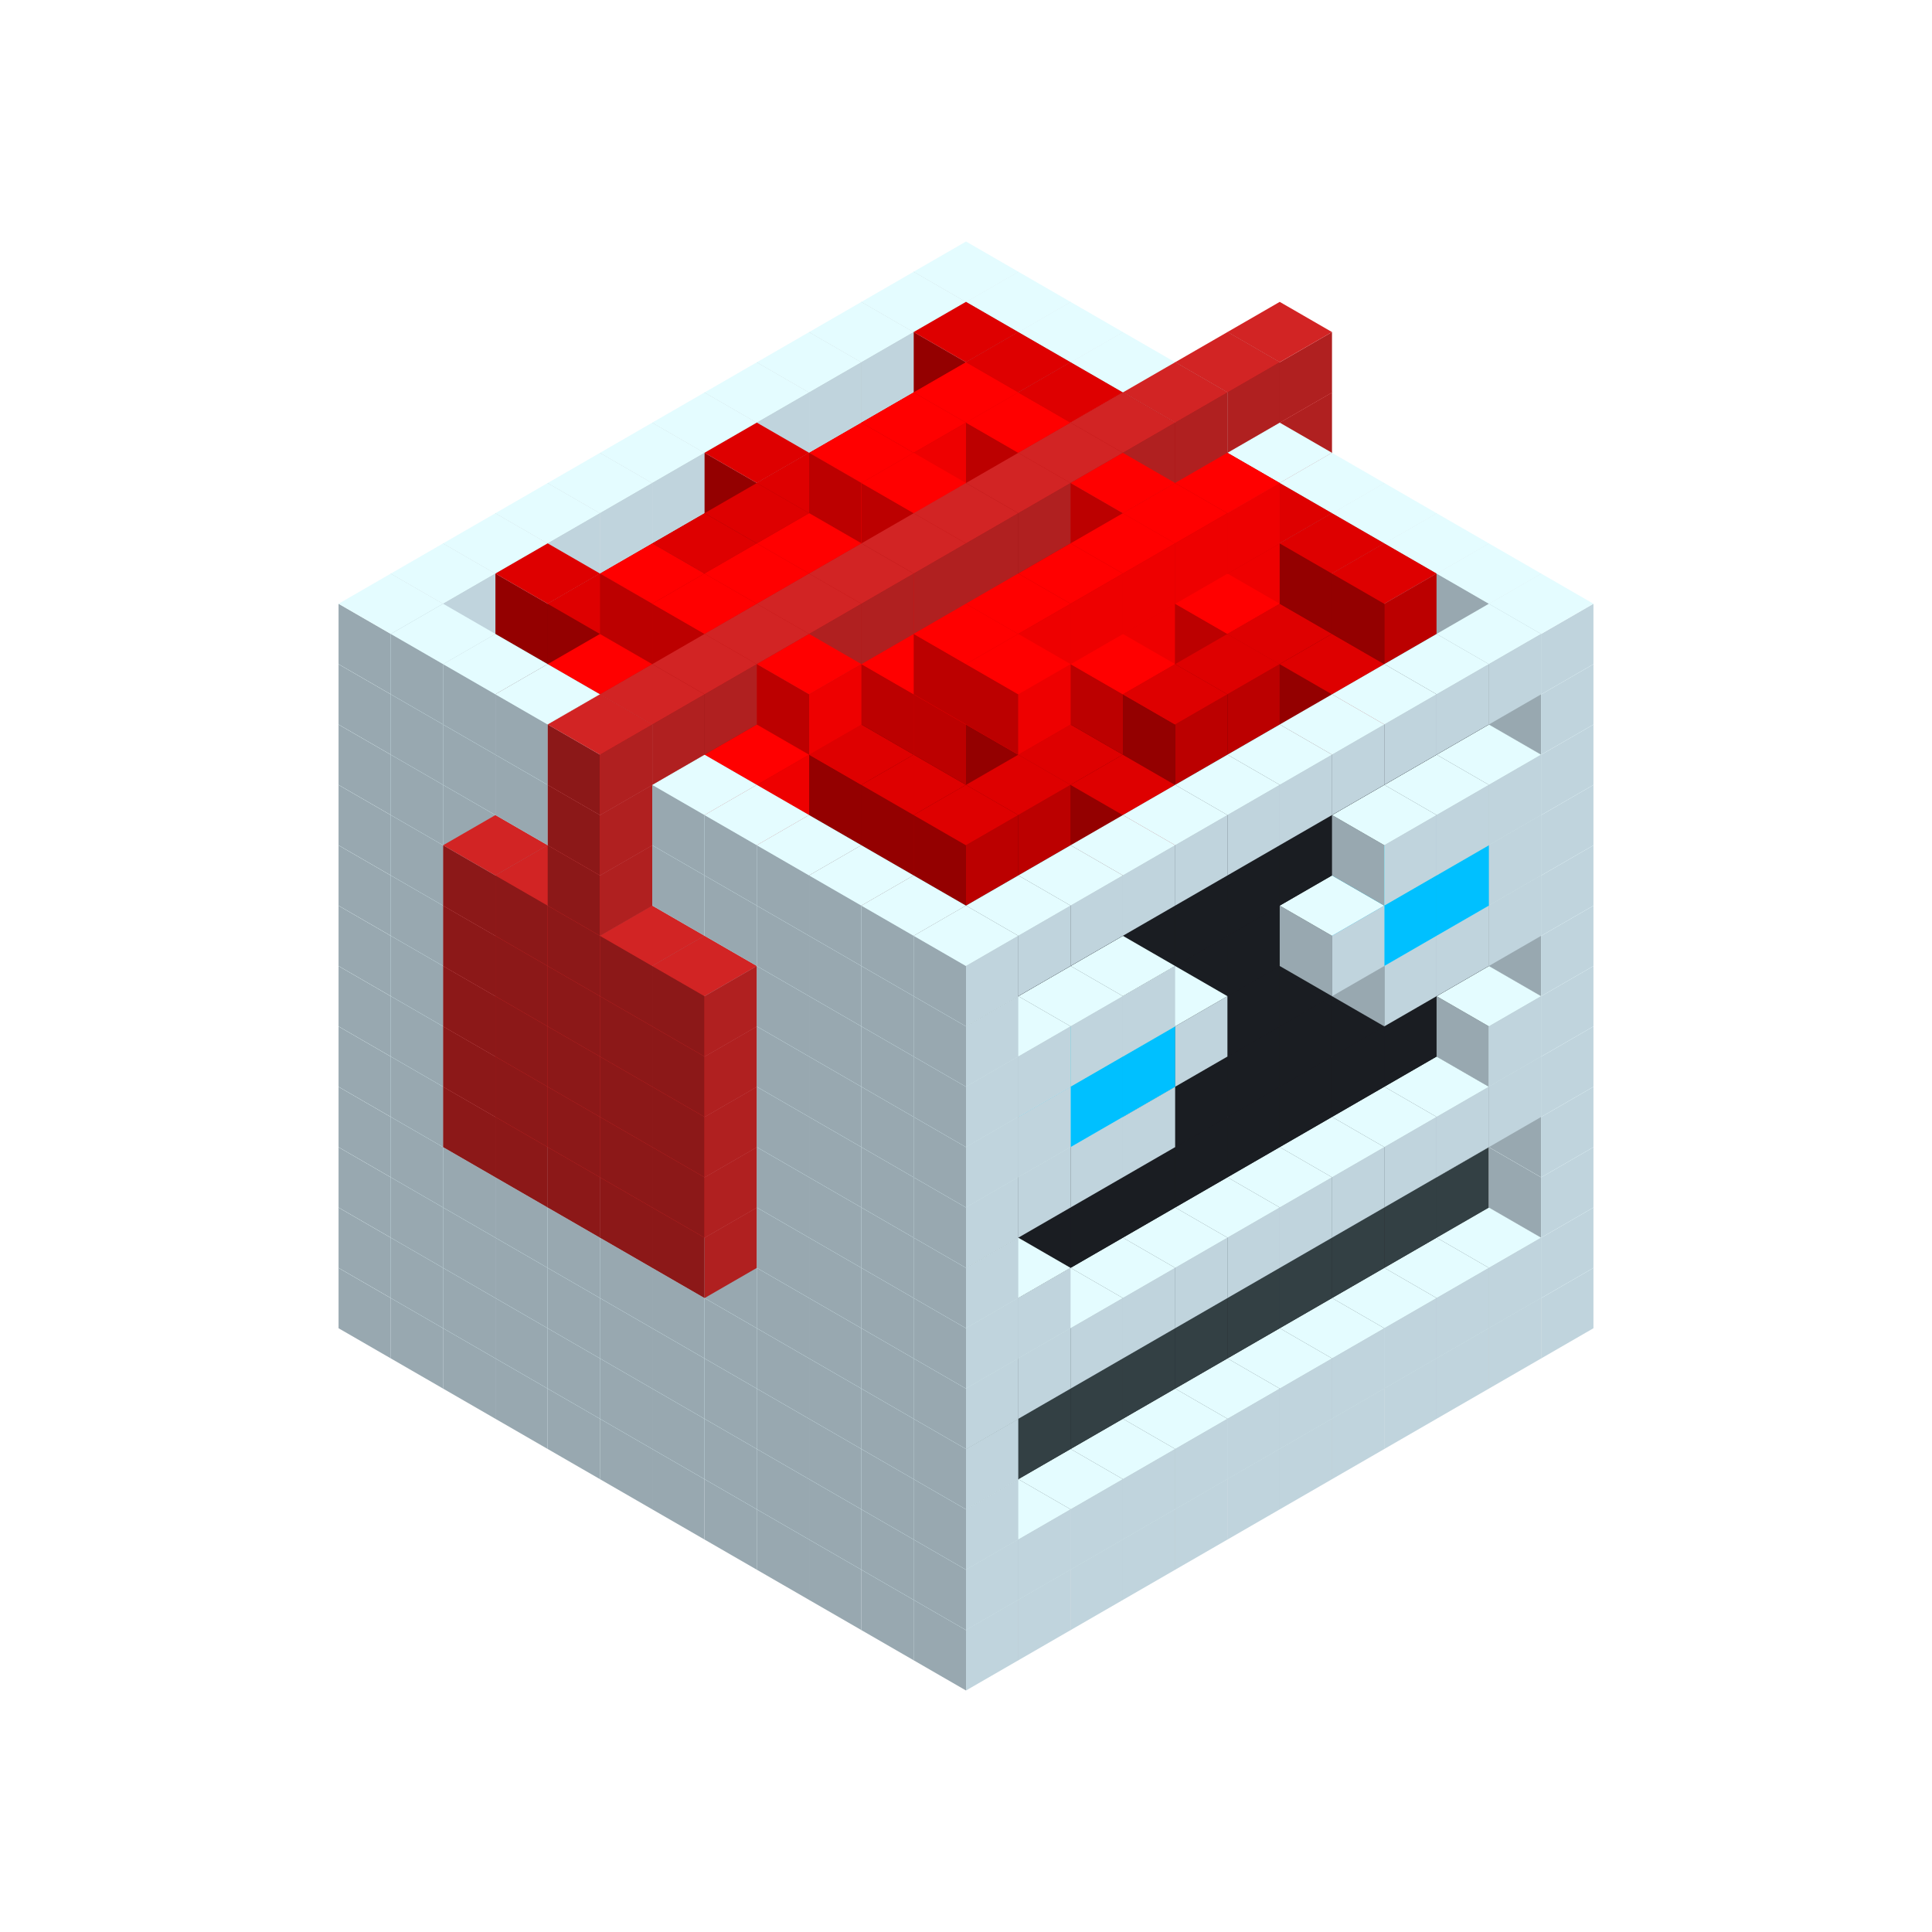 
<svg width='600' height='600' viewBox='4436371 5550000 3200000 3200000' xmlns='http://www.w3.org/2000/svg' xmlns:xlink='http://www.w3.org/1999/xlink'>
<use xlink:href='#v-0x00000029-1' transform='translate(983738,3600000)'/>
<use xlink:href='#v-0x00000029-1' transform='translate(1070341,3650000)'/>
<use xlink:href='#v-0x00000029-1' transform='translate(1156944,3700000)'/>
<use xlink:href='#v-0x00000029-1' transform='translate(1243547,3750000)'/>
<use xlink:href='#v-0x00000029-1' transform='translate(1330150,3800000)'/>
<use xlink:href='#v-0x00000029-1' transform='translate(1416753,3850000)'/>
<use xlink:href='#v-0x00000029-1' transform='translate(1503356,3900000)'/>
<use xlink:href='#v-0x00000029-1' transform='translate(1589959,3950000)'/>
<use xlink:href='#v-0x00000029-1' transform='translate(1676562,4000000)'/>
<use xlink:href='#v-0x00000029-1' transform='translate(1763165,4050000)'/>
<use xlink:href='#v-0x00000029-1' transform='translate(1849768,4100000)'/>
<use xlink:href='#v-0x00000029-1' transform='translate(2889004,3600000)'/>
<use xlink:href='#v-0x00000029-1' transform='translate(2802401,3650000)'/>
<use xlink:href='#v-0x00000029-1' transform='translate(2715798,3700000)'/>
<use xlink:href='#v-0x00000029-1' transform='translate(2629195,3750000)'/>
<use xlink:href='#v-0x00000029-1' transform='translate(2542592,3800000)'/>
<use xlink:href='#v-0x00000029-1' transform='translate(2455989,3850000)'/>
<use xlink:href='#v-0x00000029-1' transform='translate(2369386,3900000)'/>
<use xlink:href='#v-0x00000029-1' transform='translate(2282783,3950000)'/>
<use xlink:href='#v-0x00000029-1' transform='translate(2196180,4000000)'/>
<use xlink:href='#v-0x00000029-1' transform='translate(2109577,4050000)'/>
<use xlink:href='#v-0x00000029-1' transform='translate(2022974,4100000)'/>
<use xlink:href='#v-0x00000029-1' transform='translate(1936371,4150000)'/>
<use xlink:href='#v-0x00000029-1' transform='translate(983738,3500000)'/>
<use xlink:href='#v-0x00000029-1' transform='translate(1070341,3550000)'/>
<use xlink:href='#v-0x00000029-1' transform='translate(1156944,3600000)'/>
<use xlink:href='#v-0x00000029-1' transform='translate(1243547,3650000)'/>
<use xlink:href='#v-0x00000029-1' transform='translate(1330150,3700000)'/>
<use xlink:href='#v-0x00000029-1' transform='translate(1416753,3750000)'/>
<use xlink:href='#v-0x00000029-1' transform='translate(1503356,3800000)'/>
<use xlink:href='#v-0x00000029-1' transform='translate(1589959,3850000)'/>
<use xlink:href='#v-0x00000029-1' transform='translate(1676562,3900000)'/>
<use xlink:href='#v-0x00000029-1' transform='translate(1763165,3950000)'/>
<use xlink:href='#v-0x00000029-2' transform='translate(2715798,3500000)'/>
<use xlink:href='#v-0x00000029-2' transform='translate(2629195,3550000)'/>
<use xlink:href='#v-0x00000029-2' transform='translate(2542592,3600000)'/>
<use xlink:href='#v-0x00000029-2' transform='translate(2455989,3650000)'/>
<use xlink:href='#v-0x00000029-2' transform='translate(2369386,3700000)'/>
<use xlink:href='#v-0x00000029-2' transform='translate(2282783,3750000)'/>
<use xlink:href='#v-0x00000029-2' transform='translate(2196180,3800000)'/>
<use xlink:href='#v-0x00000029-2' transform='translate(2109577,3850000)'/>
<use xlink:href='#v-0x00000029-2' transform='translate(2022974,3900000)'/>
<use xlink:href='#v-0x00000029-2' transform='translate(1936371,3950000)'/>
<use xlink:href='#v-0x00000029-1' transform='translate(1849768,4000000)'/>
<use xlink:href='#v-0x00000029-1' transform='translate(2889004,3500000)'/>
<use xlink:href='#v-0x00000029-1' transform='translate(2802401,3550000)'/>
<use xlink:href='#v-0x00000029-1' transform='translate(2715798,3600000)'/>
<use xlink:href='#v-0x00000029-1' transform='translate(2629195,3650000)'/>
<use xlink:href='#v-0x00000029-1' transform='translate(2542592,3700000)'/>
<use xlink:href='#v-0x00000029-1' transform='translate(2455989,3750000)'/>
<use xlink:href='#v-0x00000029-1' transform='translate(2369386,3800000)'/>
<use xlink:href='#v-0x00000029-1' transform='translate(2282783,3850000)'/>
<use xlink:href='#v-0x00000029-1' transform='translate(2196180,3900000)'/>
<use xlink:href='#v-0x00000029-1' transform='translate(2109577,3950000)'/>
<use xlink:href='#v-0x00000029-1' transform='translate(2022974,4000000)'/>
<use xlink:href='#v-0x00000029-1' transform='translate(1936371,4050000)'/>
<use xlink:href='#v-0x00000029-1' transform='translate(983738,3400000)'/>
<use xlink:href='#v-0x00000029-1' transform='translate(1070341,3450000)'/>
<use xlink:href='#v-0x00000029-1' transform='translate(1156944,3500000)'/>
<use xlink:href='#v-0x00000029-1' transform='translate(1243547,3550000)'/>
<use xlink:href='#v-0x00000029-1' transform='translate(1330150,3600000)'/>
<use xlink:href='#v-0x00000029-1' transform='translate(1416753,3650000)'/>
<use xlink:href='#v-0x00000029-1' transform='translate(1503356,3700000)'/>
<use xlink:href='#v-0x00000029-1' transform='translate(1589959,3750000)'/>
<use xlink:href='#v-0x00000029-1' transform='translate(1676562,3800000)'/>
<use xlink:href='#v-0x00000029-1' transform='translate(1763165,3850000)'/>
<use xlink:href='#v-0x00000029-4' transform='translate(2715798,3400000)'/>
<use xlink:href='#v-0x00000029-4' transform='translate(2629195,3450000)'/>
<use xlink:href='#v-0x00000029-4' transform='translate(2542592,3500000)'/>
<use xlink:href='#v-0x00000029-4' transform='translate(2455989,3550000)'/>
<use xlink:href='#v-0x00000029-4' transform='translate(2369386,3600000)'/>
<use xlink:href='#v-0x00000029-4' transform='translate(2282783,3650000)'/>
<use xlink:href='#v-0x00000029-4' transform='translate(2196180,3700000)'/>
<use xlink:href='#v-0x00000029-4' transform='translate(2109577,3750000)'/>
<use xlink:href='#v-0x00000029-4' transform='translate(2022974,3800000)'/>
<use xlink:href='#v-0x00000029-4' transform='translate(1936371,3850000)'/>
<use xlink:href='#v-0x00000029-1' transform='translate(1849768,3900000)'/>
<use xlink:href='#v-0x00000029-1' transform='translate(2889004,3400000)'/>
<use xlink:href='#v-0x00000029-1' transform='translate(1936371,3950000)'/>
<use xlink:href='#v-0x00000029-1' transform='translate(983738,3300000)'/>
<use xlink:href='#v-0x00000029-1' transform='translate(1070341,3350000)'/>
<use xlink:href='#v-0x00000029-1' transform='translate(1156944,3400000)'/>
<use xlink:href='#v-0x00000029-1' transform='translate(1243547,3450000)'/>
<use xlink:href='#v-0x00000029-1' transform='translate(1330150,3500000)'/>
<use xlink:href='#v-0x00000029-1' transform='translate(1416753,3550000)'/>
<use xlink:href='#v-0x00000029-1' transform='translate(1503356,3600000)'/>
<use xlink:href='#v-0x00000029-1' transform='translate(1589959,3650000)'/>
<use xlink:href='#v-0x00000029-1' transform='translate(1676562,3700000)'/>
<use xlink:href='#v-0x00000029-1' transform='translate(1763165,3750000)'/>
<use xlink:href='#v-0x00000029-4' transform='translate(2715798,3300000)'/>
<use xlink:href='#v-0x00000029-4' transform='translate(2629195,3350000)'/>
<use xlink:href='#v-0x00000029-4' transform='translate(2542592,3400000)'/>
<use xlink:href='#v-0x00000029-4' transform='translate(2455989,3450000)'/>
<use xlink:href='#v-0x00000029-4' transform='translate(2369386,3500000)'/>
<use xlink:href='#v-0x00000029-4' transform='translate(2282783,3550000)'/>
<use xlink:href='#v-0x00000029-4' transform='translate(2196180,3600000)'/>
<use xlink:href='#v-0x00000029-4' transform='translate(2109577,3650000)'/>
<use xlink:href='#v-0x00000029-4' transform='translate(2022974,3700000)'/>
<use xlink:href='#v-0x00000029-4' transform='translate(1936371,3750000)'/>
<use xlink:href='#v-0x00000029-1' transform='translate(1849768,3800000)'/>
<use xlink:href='#v-0x00000029-1' transform='translate(2889004,3300000)'/>
<use xlink:href='#v-0x00000029-1' transform='translate(1936371,3850000)'/>
<use xlink:href='#v-0x00000029-1' transform='translate(983738,3200000)'/>
<use xlink:href='#v-0x00000029-1' transform='translate(1070341,3250000)'/>
<use xlink:href='#v-0x00000029-1' transform='translate(1156944,3300000)'/>
<use xlink:href='#v-0x00000029-1' transform='translate(1243547,3350000)'/>
<use xlink:href='#v-0x00000029-1' transform='translate(1330150,3400000)'/>
<use xlink:href='#v-0x00000029-1' transform='translate(1416753,3450000)'/>
<use xlink:href='#v-0x00000029-1' transform='translate(1503356,3500000)'/>
<use xlink:href='#v-0x00000029-1' transform='translate(1589959,3550000)'/>
<use xlink:href='#v-0x00000029-1' transform='translate(1676562,3600000)'/>
<use xlink:href='#v-0x00000029-1' transform='translate(1763165,3650000)'/>
<use xlink:href='#v-0x00000029-2' transform='translate(2715798,3200000)'/>
<use xlink:href='#v-0x00000029-2' transform='translate(2629195,3250000)'/>
<use xlink:href='#v-0x00000029-2' transform='translate(2542592,3300000)'/>
<use xlink:href='#v-0x00000029-2' transform='translate(2455989,3350000)'/>
<use xlink:href='#v-0x00000029-2' transform='translate(2369386,3400000)'/>
<use xlink:href='#v-0x00000029-2' transform='translate(2282783,3450000)'/>
<use xlink:href='#v-0x00000029-2' transform='translate(2196180,3500000)'/>
<use xlink:href='#v-0x00000029-2' transform='translate(2109577,3550000)'/>
<use xlink:href='#v-0x00000029-2' transform='translate(2022974,3600000)'/>
<use xlink:href='#v-0x00000029-2' transform='translate(1936371,3650000)'/>
<use xlink:href='#v-0x00000029-1' transform='translate(1849768,3700000)'/>
<use xlink:href='#v-0x00000029-1' transform='translate(2889004,3200000)'/>
<use xlink:href='#v-0x00000029-1' transform='translate(2802401,3250000)'/>
<use xlink:href='#v-0x00000029-1' transform='translate(2715798,3300000)'/>
<use xlink:href='#v-0x00000029-1' transform='translate(2629195,3350000)'/>
<use xlink:href='#v-0x00000029-1' transform='translate(2542592,3400000)'/>
<use xlink:href='#v-0x00000029-1' transform='translate(2455989,3450000)'/>
<use xlink:href='#v-0x00000029-1' transform='translate(2369386,3500000)'/>
<use xlink:href='#v-0x00000029-1' transform='translate(2282783,3550000)'/>
<use xlink:href='#v-0x00000029-1' transform='translate(2196180,3600000)'/>
<use xlink:href='#v-0x00000029-1' transform='translate(2109577,3650000)'/>
<use xlink:href='#v-0x00000029-1' transform='translate(2022974,3700000)'/>
<use xlink:href='#v-0x00000029-1' transform='translate(1936371,3750000)'/>
<use xlink:href='#v-0x00000029-1' transform='translate(983738,3100000)'/>
<use xlink:href='#v-0x00000029-1' transform='translate(1070341,3150000)'/>
<use xlink:href='#v-0x00000029-1' transform='translate(1156944,3200000)'/>
<use xlink:href='#v-0x00000029-8' transform='translate(2282783,2650000)'/>
<use xlink:href='#v-0x00000029-1' transform='translate(1243547,3250000)'/>
<use xlink:href='#v-0x00000029-8' transform='translate(1156944,3300000)'/>
<use xlink:href='#v-0x00000029-8' transform='translate(2369386,2700000)'/>
<use xlink:href='#v-0x00000029-1' transform='translate(1330150,3300000)'/>
<use xlink:href='#v-0x00000029-8' transform='translate(1243547,3350000)'/>
<use xlink:href='#v-0x00000029-8' transform='translate(2455989,2750000)'/>
<use xlink:href='#v-0x00000029-1' transform='translate(1416753,3350000)'/>
<use xlink:href='#v-0x00000029-8' transform='translate(1330150,3400000)'/>
<use xlink:href='#v-0x00000029-8' transform='translate(2542592,2800000)'/>
<use xlink:href='#v-0x00000029-1' transform='translate(1503356,3400000)'/>
<use xlink:href='#v-0x00000029-8' transform='translate(1416753,3450000)'/>
<use xlink:href='#v-0x00000029-8' transform='translate(2629195,2850000)'/>
<use xlink:href='#v-0x00000029-1' transform='translate(1589959,3450000)'/>
<use xlink:href='#v-0x00000029-8' transform='translate(1503356,3500000)'/>
<use xlink:href='#v-0x00000029-1' transform='translate(1676562,3500000)'/>
<use xlink:href='#v-0x00000029-1' transform='translate(1763165,3550000)'/>
<use xlink:href='#v-0x00000029-2' transform='translate(2715798,3100000)'/>
<use xlink:href='#v-0x00000029-2' transform='translate(2629195,3150000)'/>
<use xlink:href='#v-0x00000029-2' transform='translate(2542592,3200000)'/>
<use xlink:href='#v-0x00000029-2' transform='translate(2455989,3250000)'/>
<use xlink:href='#v-0x00000029-2' transform='translate(2369386,3300000)'/>
<use xlink:href='#v-0x00000029-2' transform='translate(2282783,3350000)'/>
<use xlink:href='#v-0x00000029-2' transform='translate(2196180,3400000)'/>
<use xlink:href='#v-0x00000029-2' transform='translate(2109577,3450000)'/>
<use xlink:href='#v-0x00000029-2' transform='translate(2022974,3500000)'/>
<use xlink:href='#v-0x00000029-2' transform='translate(1936371,3550000)'/>
<use xlink:href='#v-0x00000029-1' transform='translate(1849768,3600000)'/>
<use xlink:href='#v-0x00000029-1' transform='translate(2889004,3100000)'/>
<use xlink:href='#v-0x00000029-1' transform='translate(2802401,3150000)'/>
<use xlink:href='#v-0x00000029-1' transform='translate(2022974,3600000)'/>
<use xlink:href='#v-0x00000029-1' transform='translate(1936371,3650000)'/>
<use xlink:href='#v-0x00000029-1' transform='translate(983738,3000000)'/>
<use xlink:href='#v-0x00000029-1' transform='translate(1070341,3050000)'/>
<use xlink:href='#v-0x00000029-1' transform='translate(1156944,3100000)'/>
<use xlink:href='#v-0x00000029-8' transform='translate(2282783,2550000)'/>
<use xlink:href='#v-0x00000029-1' transform='translate(1243547,3150000)'/>
<use xlink:href='#v-0x00000029-8' transform='translate(1156944,3200000)'/>
<use xlink:href='#v-0x00000029-8' transform='translate(2369386,2600000)'/>
<use xlink:href='#v-0x00000029-1' transform='translate(1330150,3200000)'/>
<use xlink:href='#v-0x00000029-8' transform='translate(1243547,3250000)'/>
<use xlink:href='#v-0x00000029-8' transform='translate(2455989,2650000)'/>
<use xlink:href='#v-0x00000029-1' transform='translate(1416753,3250000)'/>
<use xlink:href='#v-0x00000029-8' transform='translate(1330150,3300000)'/>
<use xlink:href='#v-0x00000029-8' transform='translate(2542592,2700000)'/>
<use xlink:href='#v-0x00000029-1' transform='translate(1503356,3300000)'/>
<use xlink:href='#v-0x00000029-8' transform='translate(1416753,3350000)'/>
<use xlink:href='#v-0x00000029-8' transform='translate(2629195,2750000)'/>
<use xlink:href='#v-0x00000029-1' transform='translate(1589959,3350000)'/>
<use xlink:href='#v-0x00000029-8' transform='translate(1503356,3400000)'/>
<use xlink:href='#v-0x00000029-1' transform='translate(1676562,3400000)'/>
<use xlink:href='#v-0x00000029-1' transform='translate(1763165,3450000)'/>
<use xlink:href='#v-0x00000029-2' transform='translate(2715798,3000000)'/>
<use xlink:href='#v-0x00000029-2' transform='translate(2629195,3050000)'/>
<use xlink:href='#v-0x00000029-2' transform='translate(2542592,3100000)'/>
<use xlink:href='#v-0x00000029-2' transform='translate(2455989,3150000)'/>
<use xlink:href='#v-0x00000029-2' transform='translate(2369386,3200000)'/>
<use xlink:href='#v-0x00000029-2' transform='translate(2282783,3250000)'/>
<use xlink:href='#v-0x00000029-2' transform='translate(2196180,3300000)'/>
<use xlink:href='#v-0x00000029-2' transform='translate(2109577,3350000)'/>
<use xlink:href='#v-0x00000029-2' transform='translate(2022974,3400000)'/>
<use xlink:href='#v-0x00000029-2' transform='translate(1936371,3450000)'/>
<use xlink:href='#v-0x00000029-1' transform='translate(1849768,3500000)'/>
<use xlink:href='#v-0x00000029-1' transform='translate(2889004,3000000)'/>
<use xlink:href='#v-0x00000029-1' transform='translate(1936371,3550000)'/>
<use xlink:href='#v-0x00000029-1' transform='translate(983738,2900000)'/>
<use xlink:href='#v-0x00000029-1' transform='translate(1070341,2950000)'/>
<use xlink:href='#v-0x00000029-1' transform='translate(1156944,3000000)'/>
<use xlink:href='#v-0x00000029-8' transform='translate(2282783,2450000)'/>
<use xlink:href='#v-0x00000029-1' transform='translate(1243547,3050000)'/>
<use xlink:href='#v-0x00000029-8' transform='translate(1156944,3100000)'/>
<use xlink:href='#v-0x00000029-8' transform='translate(2369386,2500000)'/>
<use xlink:href='#v-0x00000029-1' transform='translate(1330150,3100000)'/>
<use xlink:href='#v-0x00000029-8' transform='translate(1243547,3150000)'/>
<use xlink:href='#v-0x00000029-8' transform='translate(2455989,2550000)'/>
<use xlink:href='#v-0x00000029-1' transform='translate(1416753,3150000)'/>
<use xlink:href='#v-0x00000029-8' transform='translate(1330150,3200000)'/>
<use xlink:href='#v-0x00000029-8' transform='translate(2542592,2600000)'/>
<use xlink:href='#v-0x00000029-1' transform='translate(1503356,3200000)'/>
<use xlink:href='#v-0x00000029-8' transform='translate(1416753,3250000)'/>
<use xlink:href='#v-0x00000029-8' transform='translate(2629195,2650000)'/>
<use xlink:href='#v-0x00000029-1' transform='translate(1589959,3250000)'/>
<use xlink:href='#v-0x00000029-8' transform='translate(1503356,3300000)'/>
<use xlink:href='#v-0x00000029-1' transform='translate(1676562,3300000)'/>
<use xlink:href='#v-0x00000029-1' transform='translate(1763165,3350000)'/>
<use xlink:href='#v-0x00000029-2' transform='translate(2715798,2900000)'/>
<use xlink:href='#v-0x00000029-2' transform='translate(2629195,2950000)'/>
<use xlink:href='#v-0x00000029-2' transform='translate(2542592,3000000)'/>
<use xlink:href='#v-0x00000029-2' transform='translate(2455989,3050000)'/>
<use xlink:href='#v-0x00000029-2' transform='translate(2369386,3100000)'/>
<use xlink:href='#v-0x00000029-2' transform='translate(2282783,3150000)'/>
<use xlink:href='#v-0x00000029-2' transform='translate(2196180,3200000)'/>
<use xlink:href='#v-0x00000029-2' transform='translate(2109577,3250000)'/>
<use xlink:href='#v-0x00000029-2' transform='translate(2022974,3300000)'/>
<use xlink:href='#v-0x00000029-2' transform='translate(1936371,3350000)'/>
<use xlink:href='#v-0x00000029-1' transform='translate(1849768,3400000)'/>
<use xlink:href='#v-0x00000029-1' transform='translate(2889004,2900000)'/>
<use xlink:href='#v-0x00000029-1' transform='translate(2802401,2950000)'/>
<use xlink:href='#v-0x00000029-1' transform='translate(2715798,3000000)'/>
<use xlink:href='#v-0x00000029-1' transform='translate(2629195,3050000)'/>
<use xlink:href='#v-0x00000029-1' transform='translate(2196180,3300000)'/>
<use xlink:href='#v-0x00000029-1' transform='translate(2109577,3350000)'/>
<use xlink:href='#v-0x00000029-1' transform='translate(2022974,3400000)'/>
<use xlink:href='#v-0x00000029-1' transform='translate(1936371,3450000)'/>
<use xlink:href='#v-0x00000029-1' transform='translate(983738,2800000)'/>
<use xlink:href='#v-0x00000029-1' transform='translate(1070341,2850000)'/>
<use xlink:href='#v-0x00000029-1' transform='translate(1156944,2900000)'/>
<use xlink:href='#v-0x00000029-8' transform='translate(2282783,2350000)'/>
<use xlink:href='#v-0x00000029-1' transform='translate(1243547,2950000)'/>
<use xlink:href='#v-0x00000029-8' transform='translate(1156944,3000000)'/>
<use xlink:href='#v-0x00000029-8' transform='translate(2369386,2400000)'/>
<use xlink:href='#v-0x00000029-1' transform='translate(1330150,3000000)'/>
<use xlink:href='#v-0x00000029-8' transform='translate(1243547,3050000)'/>
<use xlink:href='#v-0x00000029-8' transform='translate(2455989,2450000)'/>
<use xlink:href='#v-0x00000029-1' transform='translate(1416753,3050000)'/>
<use xlink:href='#v-0x00000029-8' transform='translate(1330150,3100000)'/>
<use xlink:href='#v-0x00000029-8' transform='translate(2542592,2500000)'/>
<use xlink:href='#v-0x00000029-1' transform='translate(1503356,3100000)'/>
<use xlink:href='#v-0x00000029-8' transform='translate(1416753,3150000)'/>
<use xlink:href='#v-0x00000029-8' transform='translate(2629195,2550000)'/>
<use xlink:href='#v-0x00000029-1' transform='translate(1589959,3150000)'/>
<use xlink:href='#v-0x00000029-8' transform='translate(1503356,3200000)'/>
<use xlink:href='#v-0x00000029-1' transform='translate(1676562,3200000)'/>
<use xlink:href='#v-0x00000029-1' transform='translate(1763165,3250000)'/>
<use xlink:href='#v-0x00000029-2' transform='translate(2715798,2800000)'/>
<use xlink:href='#v-0x00000029-2' transform='translate(2629195,2850000)'/>
<use xlink:href='#v-0x00000029-2' transform='translate(2542592,2900000)'/>
<use xlink:href='#v-0x00000029-2' transform='translate(2455989,2950000)'/>
<use xlink:href='#v-0x00000029-2' transform='translate(2369386,3000000)'/>
<use xlink:href='#v-0x00000029-2' transform='translate(2282783,3050000)'/>
<use xlink:href='#v-0x00000029-2' transform='translate(2196180,3100000)'/>
<use xlink:href='#v-0x00000029-2' transform='translate(2109577,3150000)'/>
<use xlink:href='#v-0x00000029-2' transform='translate(2022974,3200000)'/>
<use xlink:href='#v-0x00000029-2' transform='translate(1936371,3250000)'/>
<use xlink:href='#v-0x00000029-1' transform='translate(1849768,3300000)'/>
<use xlink:href='#v-0x00000029-1' transform='translate(2889004,2800000)'/>
<use xlink:href='#v-0x00000029-1' transform='translate(2802401,2850000)'/>
<use xlink:href='#v-0x00000029-3' transform='translate(2715798,2900000)'/>
<use xlink:href='#v-0x00000029-3' transform='translate(2629195,2950000)'/>
<use xlink:href='#v-0x00000029-1' transform='translate(2542592,3000000)'/>
<use xlink:href='#v-0x00000029-1' transform='translate(2282783,3150000)'/>
<use xlink:href='#v-0x00000029-3' transform='translate(2196180,3200000)'/>
<use xlink:href='#v-0x00000029-3' transform='translate(2109577,3250000)'/>
<use xlink:href='#v-0x00000029-1' transform='translate(2022974,3300000)'/>
<use xlink:href='#v-0x00000029-1' transform='translate(1936371,3350000)'/>
<use xlink:href='#v-0x00000029-1' transform='translate(983738,2700000)'/>
<use xlink:href='#v-0x00000029-1' transform='translate(1070341,2750000)'/>
<use xlink:href='#v-0x00000029-1' transform='translate(1156944,2800000)'/>
<use xlink:href='#v-0x00000029-8' transform='translate(2282783,2250000)'/>
<use xlink:href='#v-0x00000029-1' transform='translate(1243547,2850000)'/>
<use xlink:href='#v-0x00000029-8' transform='translate(1156944,2900000)'/>
<use xlink:href='#v-0x00000029-8' transform='translate(2369386,2300000)'/>
<use xlink:href='#v-0x00000029-1' transform='translate(1330150,2900000)'/>
<use xlink:href='#v-0x00000029-8' transform='translate(1243547,2950000)'/>
<use xlink:href='#v-0x00000029-8' transform='translate(2455989,2350000)'/>
<use xlink:href='#v-0x00000029-1' transform='translate(1416753,2950000)'/>
<use xlink:href='#v-0x00000029-8' transform='translate(1330150,3000000)'/>
<use xlink:href='#v-0x00000029-8' transform='translate(2542592,2400000)'/>
<use xlink:href='#v-0x00000029-1' transform='translate(1503356,3000000)'/>
<use xlink:href='#v-0x00000029-8' transform='translate(1416753,3050000)'/>
<use xlink:href='#v-0x00000029-8' transform='translate(2629195,2450000)'/>
<use xlink:href='#v-0x00000029-1' transform='translate(1589959,3050000)'/>
<use xlink:href='#v-0x00000029-8' transform='translate(1503356,3100000)'/>
<use xlink:href='#v-0x00000029-1' transform='translate(1676562,3100000)'/>
<use xlink:href='#v-0x00000029-1' transform='translate(1763165,3150000)'/>
<use xlink:href='#v-0x00000029-2' transform='translate(2715798,2700000)'/>
<use xlink:href='#v-0x00000029-2' transform='translate(2629195,2750000)'/>
<use xlink:href='#v-0x00000029-2' transform='translate(2542592,2800000)'/>
<use xlink:href='#v-0x00000029-2' transform='translate(2455989,2850000)'/>
<use xlink:href='#v-0x00000029-2' transform='translate(2369386,2900000)'/>
<use xlink:href='#v-0x00000029-2' transform='translate(2282783,2950000)'/>
<use xlink:href='#v-0x00000029-2' transform='translate(2196180,3000000)'/>
<use xlink:href='#v-0x00000029-2' transform='translate(2109577,3050000)'/>
<use xlink:href='#v-0x00000029-2' transform='translate(2022974,3100000)'/>
<use xlink:href='#v-0x00000029-2' transform='translate(1936371,3150000)'/>
<use xlink:href='#v-0x00000029-1' transform='translate(1849768,3200000)'/>
<use xlink:href='#v-0x00000029-1' transform='translate(2889004,2700000)'/>
<use xlink:href='#v-0x00000029-1' transform='translate(2802401,2750000)'/>
<use xlink:href='#v-0x00000029-1' transform='translate(2715798,2800000)'/>
<use xlink:href='#v-0x00000029-1' transform='translate(2629195,2850000)'/>
<use xlink:href='#v-0x00000029-1' transform='translate(2196180,3100000)'/>
<use xlink:href='#v-0x00000029-1' transform='translate(2109577,3150000)'/>
<use xlink:href='#v-0x00000029-1' transform='translate(2022974,3200000)'/>
<use xlink:href='#v-0x00000029-1' transform='translate(1936371,3250000)'/>
<use xlink:href='#v-0x00000029-1' transform='translate(983738,2600000)'/>
<use xlink:href='#v-0x00000029-5' transform='translate(1936371,2150000)'/>
<use xlink:href='#v-0x00000029-5' transform='translate(1849768,2200000)'/>
<use xlink:href='#v-0x00000029-5' transform='translate(1763165,2250000)'/>
<use xlink:href='#v-0x00000029-5' transform='translate(1676562,2300000)'/>
<use xlink:href='#v-0x00000029-5' transform='translate(1589959,2350000)'/>
<use xlink:href='#v-0x00000029-5' transform='translate(1503356,2400000)'/>
<use xlink:href='#v-0x00000029-5' transform='translate(1416753,2450000)'/>
<use xlink:href='#v-0x00000029-5' transform='translate(1330150,2500000)'/>
<use xlink:href='#v-0x00000029-5' transform='translate(1243547,2550000)'/>
<use xlink:href='#v-0x00000029-5' transform='translate(1156944,2600000)'/>
<use xlink:href='#v-0x00000029-1' transform='translate(1070341,2650000)'/>
<use xlink:href='#v-0x00000029-5' transform='translate(2022974,2200000)'/>
<use xlink:href='#v-0x00000029-5' transform='translate(1936371,2250000)'/>
<use xlink:href='#v-0x00000029-5' transform='translate(1849768,2300000)'/>
<use xlink:href='#v-0x00000029-5' transform='translate(1763165,2350000)'/>
<use xlink:href='#v-0x00000029-5' transform='translate(1676562,2400000)'/>
<use xlink:href='#v-0x00000029-5' transform='translate(1589959,2450000)'/>
<use xlink:href='#v-0x00000029-5' transform='translate(1503356,2500000)'/>
<use xlink:href='#v-0x00000029-5' transform='translate(1416753,2550000)'/>
<use xlink:href='#v-0x00000029-5' transform='translate(1330150,2600000)'/>
<use xlink:href='#v-0x00000029-5' transform='translate(1243547,2650000)'/>
<use xlink:href='#v-0x00000029-1' transform='translate(1156944,2700000)'/>
<use xlink:href='#v-0x00000029-5' transform='translate(2109577,2250000)'/>
<use xlink:href='#v-0x00000029-5' transform='translate(2022974,2300000)'/>
<use xlink:href='#v-0x00000029-5' transform='translate(1936371,2350000)'/>
<use xlink:href='#v-0x00000029-5' transform='translate(1849768,2400000)'/>
<use xlink:href='#v-0x00000029-5' transform='translate(1763165,2450000)'/>
<use xlink:href='#v-0x00000029-5' transform='translate(1676562,2500000)'/>
<use xlink:href='#v-0x00000029-5' transform='translate(1589959,2550000)'/>
<use xlink:href='#v-0x00000029-5' transform='translate(1503356,2600000)'/>
<use xlink:href='#v-0x00000029-5' transform='translate(1416753,2650000)'/>
<use xlink:href='#v-0x00000029-5' transform='translate(1330150,2700000)'/>
<use xlink:href='#v-0x00000029-1' transform='translate(1243547,2750000)'/>
<use xlink:href='#v-0x00000029-5' transform='translate(2196180,2300000)'/>
<use xlink:href='#v-0x00000029-5' transform='translate(2109577,2350000)'/>
<use xlink:href='#v-0x00000029-5' transform='translate(2022974,2400000)'/>
<use xlink:href='#v-0x00000029-5' transform='translate(1936371,2450000)'/>
<use xlink:href='#v-0x00000029-5' transform='translate(1849768,2500000)'/>
<use xlink:href='#v-0x00000029-5' transform='translate(1763165,2550000)'/>
<use xlink:href='#v-0x00000029-5' transform='translate(1676562,2600000)'/>
<use xlink:href='#v-0x00000029-5' transform='translate(1589959,2650000)'/>
<use xlink:href='#v-0x00000029-5' transform='translate(1503356,2700000)'/>
<use xlink:href='#v-0x00000029-5' transform='translate(1416753,2750000)'/>
<use xlink:href='#v-0x00000029-1' transform='translate(1330150,2800000)'/>
<use xlink:href='#v-0x00000029-8' transform='translate(2455989,2250000)'/>
<use xlink:href='#v-0x00000029-5' transform='translate(2282783,2350000)'/>
<use xlink:href='#v-0x00000029-5' transform='translate(2196180,2400000)'/>
<use xlink:href='#v-0x00000029-5' transform='translate(2109577,2450000)'/>
<use xlink:href='#v-0x00000029-5' transform='translate(2022974,2500000)'/>
<use xlink:href='#v-0x00000029-5' transform='translate(1936371,2550000)'/>
<use xlink:href='#v-0x00000029-5' transform='translate(1849768,2600000)'/>
<use xlink:href='#v-0x00000029-5' transform='translate(1763165,2650000)'/>
<use xlink:href='#v-0x00000029-5' transform='translate(1676562,2700000)'/>
<use xlink:href='#v-0x00000029-5' transform='translate(1589959,2750000)'/>
<use xlink:href='#v-0x00000029-5' transform='translate(1503356,2800000)'/>
<use xlink:href='#v-0x00000029-1' transform='translate(1416753,2850000)'/>
<use xlink:href='#v-0x00000029-8' transform='translate(1330150,2900000)'/>
<use xlink:href='#v-0x00000029-5' transform='translate(2369386,2400000)'/>
<use xlink:href='#v-0x00000029-5' transform='translate(2282783,2450000)'/>
<use xlink:href='#v-0x00000029-5' transform='translate(2196180,2500000)'/>
<use xlink:href='#v-0x00000029-5' transform='translate(2109577,2550000)'/>
<use xlink:href='#v-0x00000029-5' transform='translate(2022974,2600000)'/>
<use xlink:href='#v-0x00000029-5' transform='translate(1936371,2650000)'/>
<use xlink:href='#v-0x00000029-5' transform='translate(1849768,2700000)'/>
<use xlink:href='#v-0x00000029-5' transform='translate(1763165,2750000)'/>
<use xlink:href='#v-0x00000029-5' transform='translate(1676562,2800000)'/>
<use xlink:href='#v-0x00000029-5' transform='translate(1589959,2850000)'/>
<use xlink:href='#v-0x00000029-1' transform='translate(1503356,2900000)'/>
<use xlink:href='#v-0x00000029-5' transform='translate(2455989,2450000)'/>
<use xlink:href='#v-0x00000029-5' transform='translate(2369386,2500000)'/>
<use xlink:href='#v-0x00000029-5' transform='translate(2282783,2550000)'/>
<use xlink:href='#v-0x00000029-5' transform='translate(2196180,2600000)'/>
<use xlink:href='#v-0x00000029-5' transform='translate(2109577,2650000)'/>
<use xlink:href='#v-0x00000029-5' transform='translate(2022974,2700000)'/>
<use xlink:href='#v-0x00000029-5' transform='translate(1936371,2750000)'/>
<use xlink:href='#v-0x00000029-5' transform='translate(1849768,2800000)'/>
<use xlink:href='#v-0x00000029-5' transform='translate(1763165,2850000)'/>
<use xlink:href='#v-0x00000029-5' transform='translate(1676562,2900000)'/>
<use xlink:href='#v-0x00000029-1' transform='translate(1589959,2950000)'/>
<use xlink:href='#v-0x00000029-5' transform='translate(2542592,2500000)'/>
<use xlink:href='#v-0x00000029-5' transform='translate(2455989,2550000)'/>
<use xlink:href='#v-0x00000029-5' transform='translate(2369386,2600000)'/>
<use xlink:href='#v-0x00000029-5' transform='translate(2282783,2650000)'/>
<use xlink:href='#v-0x00000029-5' transform='translate(2196180,2700000)'/>
<use xlink:href='#v-0x00000029-5' transform='translate(2109577,2750000)'/>
<use xlink:href='#v-0x00000029-5' transform='translate(2022974,2800000)'/>
<use xlink:href='#v-0x00000029-5' transform='translate(1936371,2850000)'/>
<use xlink:href='#v-0x00000029-5' transform='translate(1849768,2900000)'/>
<use xlink:href='#v-0x00000029-5' transform='translate(1763165,2950000)'/>
<use xlink:href='#v-0x00000029-1' transform='translate(1676562,3000000)'/>
<use xlink:href='#v-0x00000029-5' transform='translate(2629195,2550000)'/>
<use xlink:href='#v-0x00000029-5' transform='translate(2542592,2600000)'/>
<use xlink:href='#v-0x00000029-5' transform='translate(2455989,2650000)'/>
<use xlink:href='#v-0x00000029-5' transform='translate(2369386,2700000)'/>
<use xlink:href='#v-0x00000029-5' transform='translate(2282783,2750000)'/>
<use xlink:href='#v-0x00000029-5' transform='translate(2196180,2800000)'/>
<use xlink:href='#v-0x00000029-5' transform='translate(2109577,2850000)'/>
<use xlink:href='#v-0x00000029-5' transform='translate(2022974,2900000)'/>
<use xlink:href='#v-0x00000029-5' transform='translate(1936371,2950000)'/>
<use xlink:href='#v-0x00000029-5' transform='translate(1849768,3000000)'/>
<use xlink:href='#v-0x00000029-1' transform='translate(1763165,3050000)'/>
<use xlink:href='#v-0x00000029-2' transform='translate(2715798,2600000)'/>
<use xlink:href='#v-0x00000029-2' transform='translate(2629195,2650000)'/>
<use xlink:href='#v-0x00000029-2' transform='translate(2542592,2700000)'/>
<use xlink:href='#v-0x00000029-2' transform='translate(2455989,2750000)'/>
<use xlink:href='#v-0x00000029-2' transform='translate(2369386,2800000)'/>
<use xlink:href='#v-0x00000029-2' transform='translate(2282783,2850000)'/>
<use xlink:href='#v-0x00000029-2' transform='translate(2196180,2900000)'/>
<use xlink:href='#v-0x00000029-2' transform='translate(2109577,2950000)'/>
<use xlink:href='#v-0x00000029-2' transform='translate(2022974,3000000)'/>
<use xlink:href='#v-0x00000029-2' transform='translate(1936371,3050000)'/>
<use xlink:href='#v-0x00000029-1' transform='translate(1849768,3100000)'/>
<use xlink:href='#v-0x00000029-1' transform='translate(2889004,2600000)'/>
<use xlink:href='#v-0x00000029-1' transform='translate(1936371,3150000)'/>
<use xlink:href='#v-0x00000029-1' transform='translate(1936371,1950000)'/>
<use xlink:href='#v-0x00000029-1' transform='translate(1849768,2000000)'/>
<use xlink:href='#v-0x00000029-1' transform='translate(1763165,2050000)'/>
<use xlink:href='#v-0x00000029-1' transform='translate(1676562,2100000)'/>
<use xlink:href='#v-0x00000029-1' transform='translate(1589959,2150000)'/>
<use xlink:href='#v-0x00000029-1' transform='translate(1503356,2200000)'/>
<use xlink:href='#v-0x00000029-1' transform='translate(1416753,2250000)'/>
<use xlink:href='#v-0x00000029-1' transform='translate(1330150,2300000)'/>
<use xlink:href='#v-0x00000029-1' transform='translate(1243547,2350000)'/>
<use xlink:href='#v-0x00000029-1' transform='translate(1156944,2400000)'/>
<use xlink:href='#v-0x00000029-1' transform='translate(1070341,2450000)'/>
<use xlink:href='#v-0x00000029-1' transform='translate(983738,2500000)'/>
<use xlink:href='#v-0x00000029-1' transform='translate(2022974,2000000)'/>
<use xlink:href='#v-0x00000029-6' transform='translate(1936371,2050000)'/>
<use xlink:href='#v-0x00000029-6' transform='translate(1589959,2250000)'/>
<use xlink:href='#v-0x00000029-6' transform='translate(1243547,2450000)'/>
<use xlink:href='#v-0x00000029-1' transform='translate(1070341,2550000)'/>
<use xlink:href='#v-0x00000029-1' transform='translate(2109577,2050000)'/>
<use xlink:href='#v-0x00000029-6' transform='translate(2022974,2100000)'/>
<use xlink:href='#v-0x00000029-6' transform='translate(1936371,2150000)'/>
<use xlink:href='#v-0x00000029-6' transform='translate(1849768,2200000)'/>
<use xlink:href='#v-0x00000029-6' transform='translate(1676562,2300000)'/>
<use xlink:href='#v-0x00000029-6' transform='translate(1589959,2350000)'/>
<use xlink:href='#v-0x00000029-6' transform='translate(1503356,2400000)'/>
<use xlink:href='#v-0x00000029-6' transform='translate(1330150,2500000)'/>
<use xlink:href='#v-0x00000029-1' transform='translate(1156944,2600000)'/>
<use xlink:href='#v-0x00000029-1' transform='translate(2196180,2100000)'/>
<use xlink:href='#v-0x00000029-6' transform='translate(2109577,2150000)'/>
<use xlink:href='#v-0x00000029-7' transform='translate(1936371,2250000)'/>
<use xlink:href='#v-0x00000029-7' transform='translate(1849768,2300000)'/>
<use xlink:href='#v-0x00000029-7' transform='translate(1763165,2350000)'/>
<use xlink:href='#v-0x00000029-6' transform='translate(1589959,2450000)'/>
<use xlink:href='#v-0x00000029-7' transform='translate(1416753,2550000)'/>
<use xlink:href='#v-0x00000029-7' transform='translate(1330150,2600000)'/>
<use xlink:href='#v-0x00000029-1' transform='translate(1243547,2650000)'/>
<use xlink:href='#v-0x00000029-1' transform='translate(2282783,2150000)'/>
<use xlink:href='#v-0x00000029-6' transform='translate(2196180,2200000)'/>
<use xlink:href='#v-0x00000029-7' transform='translate(2109577,2250000)'/>
<use xlink:href='#v-0x00000029-7' transform='translate(2022974,2300000)'/>
<use xlink:href='#v-0x00000029-7' transform='translate(1849768,2400000)'/>
<use xlink:href='#v-0x00000029-7' transform='translate(1676562,2500000)'/>
<use xlink:href='#v-0x00000029-7' transform='translate(1589959,2550000)'/>
<use xlink:href='#v-0x00000029-7' transform='translate(1503356,2600000)'/>
<use xlink:href='#v-0x00000029-1' transform='translate(1330150,2700000)'/>
<use xlink:href='#v-0x00000029-8' transform='translate(2455989,2150000)'/>
<use xlink:href='#v-0x00000029-1' transform='translate(2369386,2200000)'/>
<use xlink:href='#v-0x00000029-6' transform='translate(2282783,2250000)'/>
<use xlink:href='#v-0x00000029-7' transform='translate(2109577,2350000)'/>
<use xlink:href='#v-0x00000029-7' transform='translate(1936371,2450000)'/>
<use xlink:href='#v-0x00000029-7' transform='translate(1849768,2500000)'/>
<use xlink:href='#v-0x00000029-7' transform='translate(1763165,2550000)'/>
<use xlink:href='#v-0x00000029-7' transform='translate(1589959,2650000)'/>
<use xlink:href='#v-0x00000029-1' transform='translate(1416753,2750000)'/>
<use xlink:href='#v-0x00000029-8' transform='translate(1330150,2800000)'/>
<use xlink:href='#v-0x00000029-1' transform='translate(2455989,2250000)'/>
<use xlink:href='#v-0x00000029-6' transform='translate(2369386,2300000)'/>
<use xlink:href='#v-0x00000029-7' transform='translate(2196180,2400000)'/>
<use xlink:href='#v-0x00000029-7' transform='translate(2022974,2500000)'/>
<use xlink:href='#v-0x00000029-7' transform='translate(1849768,2600000)'/>
<use xlink:href='#v-0x00000029-7' transform='translate(1676562,2700000)'/>
<use xlink:href='#v-0x00000029-7' transform='translate(1589959,2750000)'/>
<use xlink:href='#v-0x00000029-1' transform='translate(1503356,2800000)'/>
<use xlink:href='#v-0x00000029-1' transform='translate(2542592,2300000)'/>
<use xlink:href='#v-0x00000029-6' transform='translate(2455989,2350000)'/>
<use xlink:href='#v-0x00000029-7' transform='translate(2369386,2400000)'/>
<use xlink:href='#v-0x00000029-7' transform='translate(2282783,2450000)'/>
<use xlink:href='#v-0x00000029-7' transform='translate(2196180,2500000)'/>
<use xlink:href='#v-0x00000029-7' transform='translate(2109577,2550000)'/>
<use xlink:href='#v-0x00000029-7' transform='translate(2022974,2600000)'/>
<use xlink:href='#v-0x00000029-7' transform='translate(1936371,2650000)'/>
<use xlink:href='#v-0x00000029-6' transform='translate(1763165,2750000)'/>
<use xlink:href='#v-0x00000029-1' transform='translate(1589959,2850000)'/>
<use xlink:href='#v-0x00000029-1' transform='translate(2629195,2350000)'/>
<use xlink:href='#v-0x00000029-6' transform='translate(2542592,2400000)'/>
<use xlink:href='#v-0x00000029-7' transform='translate(2369386,2500000)'/>
<use xlink:href='#v-0x00000029-7' transform='translate(2196180,2600000)'/>
<use xlink:href='#v-0x00000029-6' transform='translate(2022974,2700000)'/>
<use xlink:href='#v-0x00000029-6' transform='translate(1849768,2800000)'/>
<use xlink:href='#v-0x00000029-1' transform='translate(1676562,2900000)'/>
<use xlink:href='#v-0x00000029-1' transform='translate(2715798,2400000)'/>
<use xlink:href='#v-0x00000029-6' transform='translate(2629195,2450000)'/>
<use xlink:href='#v-0x00000029-6' transform='translate(2455989,2550000)'/>
<use xlink:href='#v-0x00000029-6' transform='translate(2369386,2600000)'/>
<use xlink:href='#v-0x00000029-6' transform='translate(2282783,2650000)'/>
<use xlink:href='#v-0x00000029-6' transform='translate(2109577,2750000)'/>
<use xlink:href='#v-0x00000029-6' transform='translate(2022974,2800000)'/>
<use xlink:href='#v-0x00000029-6' transform='translate(1936371,2850000)'/>
<use xlink:href='#v-0x00000029-1' transform='translate(1763165,2950000)'/>
<use xlink:href='#v-0x00000029-1' transform='translate(2802401,2450000)'/>
<use xlink:href='#v-0x00000029-6' transform='translate(2542592,2600000)'/>
<use xlink:href='#v-0x00000029-6' transform='translate(2196180,2800000)'/>
<use xlink:href='#v-0x00000029-1' transform='translate(1849768,3000000)'/>
<use xlink:href='#v-0x00000029-1' transform='translate(2889004,2500000)'/>
<use xlink:href='#v-0x00000029-1' transform='translate(2802401,2550000)'/>
<use xlink:href='#v-0x00000029-1' transform='translate(2715798,2600000)'/>
<use xlink:href='#v-0x00000029-1' transform='translate(2629195,2650000)'/>
<use xlink:href='#v-0x00000029-1' transform='translate(2542592,2700000)'/>
<use xlink:href='#v-0x00000029-1' transform='translate(2455989,2750000)'/>
<use xlink:href='#v-0x00000029-1' transform='translate(2369386,2800000)'/>
<use xlink:href='#v-0x00000029-1' transform='translate(2282783,2850000)'/>
<use xlink:href='#v-0x00000029-1' transform='translate(2196180,2900000)'/>
<use xlink:href='#v-0x00000029-1' transform='translate(2109577,2950000)'/>
<use xlink:href='#v-0x00000029-1' transform='translate(2022974,3000000)'/>
<use xlink:href='#v-0x00000029-1' transform='translate(1936371,3050000)'/>
<use xlink:href='#v-0x00000029-7' transform='translate(1936371,2150000)'/>
<use xlink:href='#v-0x00000029-7' transform='translate(1849768,2200000)'/>
<use xlink:href='#v-0x00000029-7' transform='translate(1763165,2250000)'/>
<use xlink:href='#v-0x00000029-7' transform='translate(1416753,2450000)'/>
<use xlink:href='#v-0x00000029-7' transform='translate(2022974,2200000)'/>
<use xlink:href='#v-0x00000029-7' transform='translate(1849768,2300000)'/>
<use xlink:href='#v-0x00000029-7' transform='translate(1676562,2400000)'/>
<use xlink:href='#v-0x00000029-7' transform='translate(1589959,2450000)'/>
<use xlink:href='#v-0x00000029-7' transform='translate(1503356,2500000)'/>
<use xlink:href='#v-0x00000029-8' transform='translate(2455989,2050000)'/>
<use xlink:href='#v-0x00000029-8' transform='translate(2369386,2100000)'/>
<use xlink:href='#v-0x00000029-8' transform='translate(2282783,2150000)'/>
<use xlink:href='#v-0x00000029-8' transform='translate(2196180,2200000)'/>
<use xlink:href='#v-0x00000029-8' transform='translate(2109577,2250000)'/>
<use xlink:href='#v-0x00000029-8' transform='translate(2022974,2300000)'/>
<use xlink:href='#v-0x00000029-8' transform='translate(1936371,2350000)'/>
<use xlink:href='#v-0x00000029-8' transform='translate(1849768,2400000)'/>
<use xlink:href='#v-0x00000029-8' transform='translate(1763165,2450000)'/>
<use xlink:href='#v-0x00000029-8' transform='translate(1676562,2500000)'/>
<use xlink:href='#v-0x00000029-8' transform='translate(1589959,2550000)'/>
<use xlink:href='#v-0x00000029-8' transform='translate(1503356,2600000)'/>
<use xlink:href='#v-0x00000029-8' transform='translate(1416753,2650000)'/>
<use xlink:href='#v-0x00000029-8' transform='translate(1330150,2700000)'/>
<use xlink:href='#v-0x00000029-7' transform='translate(2196180,2300000)'/>
<use xlink:href='#v-0x00000029-7' transform='translate(1676562,2600000)'/>
<use xlink:href='#v-0x00000029-7' transform='translate(2369386,2300000)'/>
<use xlink:href='#v-0x00000029-7' transform='translate(2282783,2350000)'/>
<use xlink:href='#v-0x00000029-7' transform='translate(2196180,2400000)'/>
<use xlink:href='#v-0x00000029-7' transform='translate(2109577,2450000)'/>
<use xlink:href='#v-0x00000029-7' transform='translate(2022974,2500000)'/>
<use xlink:href='#v-0x00000029-7' transform='translate(1936371,2550000)'/>
<use xlink:href='#v-0x00000029-7' transform='translate(2022974,2600000)'/>
<defs>
<g id='v-0x00000029-1'>
<polygon points='4100000,4100000 4100000,4200000 4013397,4150000 4013397,4050000' fill='#98a8b0'/>
<polygon points='4100000,4100000 4100000,4200000 4186602,4150000 4186602,4050000' fill='#c0d4dd'/>
<polygon points='4100000,4100000 4013397,4050000 4100000,4000000 4186602,4050000' fill='#e4fcff'/>
</g>
<g id='v-0x00000029-2'>
<polygon points='4100000,4100000 4100000,4200000 4013397,4150000 4013397,4050000' fill='#141418'/>
<polygon points='4100000,4100000 4100000,4200000 4186602,4150000 4186602,4050000' fill='#1a1d22'/>
<polygon points='4100000,4100000 4013397,4050000 4100000,4000000 4186602,4050000' fill='#1e1e24'/>
</g>
<g id='v-0x00000029-3'>
<polygon points='4100000,4100000 4100000,4200000 4013397,4150000 4013397,4050000' fill='#0098cc'/>
<polygon points='4100000,4100000 4100000,4200000 4186602,4150000 4186602,4050000' fill='#00c0ff'/>
<polygon points='4100000,4100000 4013397,4050000 4100000,4000000 4186602,4050000' fill='#00e4ff'/>
</g>
<g id='v-0x00000029-4'>
<polygon points='4100000,4100000 4100000,4200000 4013397,4150000 4013397,4050000' fill='#283034'/>
<polygon points='4100000,4100000 4100000,4200000 4186602,4150000 4186602,4050000' fill='#334044'/>
<polygon points='4100000,4100000 4013397,4050000 4100000,4000000 4186602,4050000' fill='#3c484e'/>
</g>
<g id='v-0x00000029-5'>
<polygon points='4100000,4100000 4100000,4200000 4013397,4150000 4013397,4050000' fill='#340000'/>
<polygon points='4100000,4100000 4100000,4200000 4186602,4150000 4186602,4050000' fill='#440000'/>
<polygon points='4100000,4100000 4013397,4050000 4100000,4000000 4186602,4050000' fill='#4e0000'/>
</g>
<g id='v-0x00000029-6'>
<polygon points='4100000,4100000 4100000,4200000 4013397,4150000 4013397,4050000' fill='#940000'/>
<polygon points='4100000,4100000 4100000,4200000 4186602,4150000 4186602,4050000' fill='#bb0000'/>
<polygon points='4100000,4100000 4013397,4050000 4100000,4000000 4186602,4050000' fill='#de0000'/>
</g>
<g id='v-0x00000029-7'>
<polygon points='4100000,4100000 4100000,4200000 4013397,4150000 4013397,4050000' fill='#bc0000'/>
<polygon points='4100000,4100000 4100000,4200000 4186602,4150000 4186602,4050000' fill='#ee0000'/>
<polygon points='4100000,4100000 4013397,4050000 4100000,4000000 4186602,4050000' fill='#ff0000'/>
</g>
<g id='v-0x00000029-8'>
<polygon points='4100000,4100000 4100000,4200000 4013397,4150000 4013397,4050000' fill='#8c1818'/>
<polygon points='4100000,4100000 4100000,4200000 4186602,4150000 4186602,4050000' fill='#b02020'/>
<polygon points='4100000,4100000 4013397,4050000 4100000,4000000 4186602,4050000' fill='#d22424'/>
</g>
</defs>
</svg>
